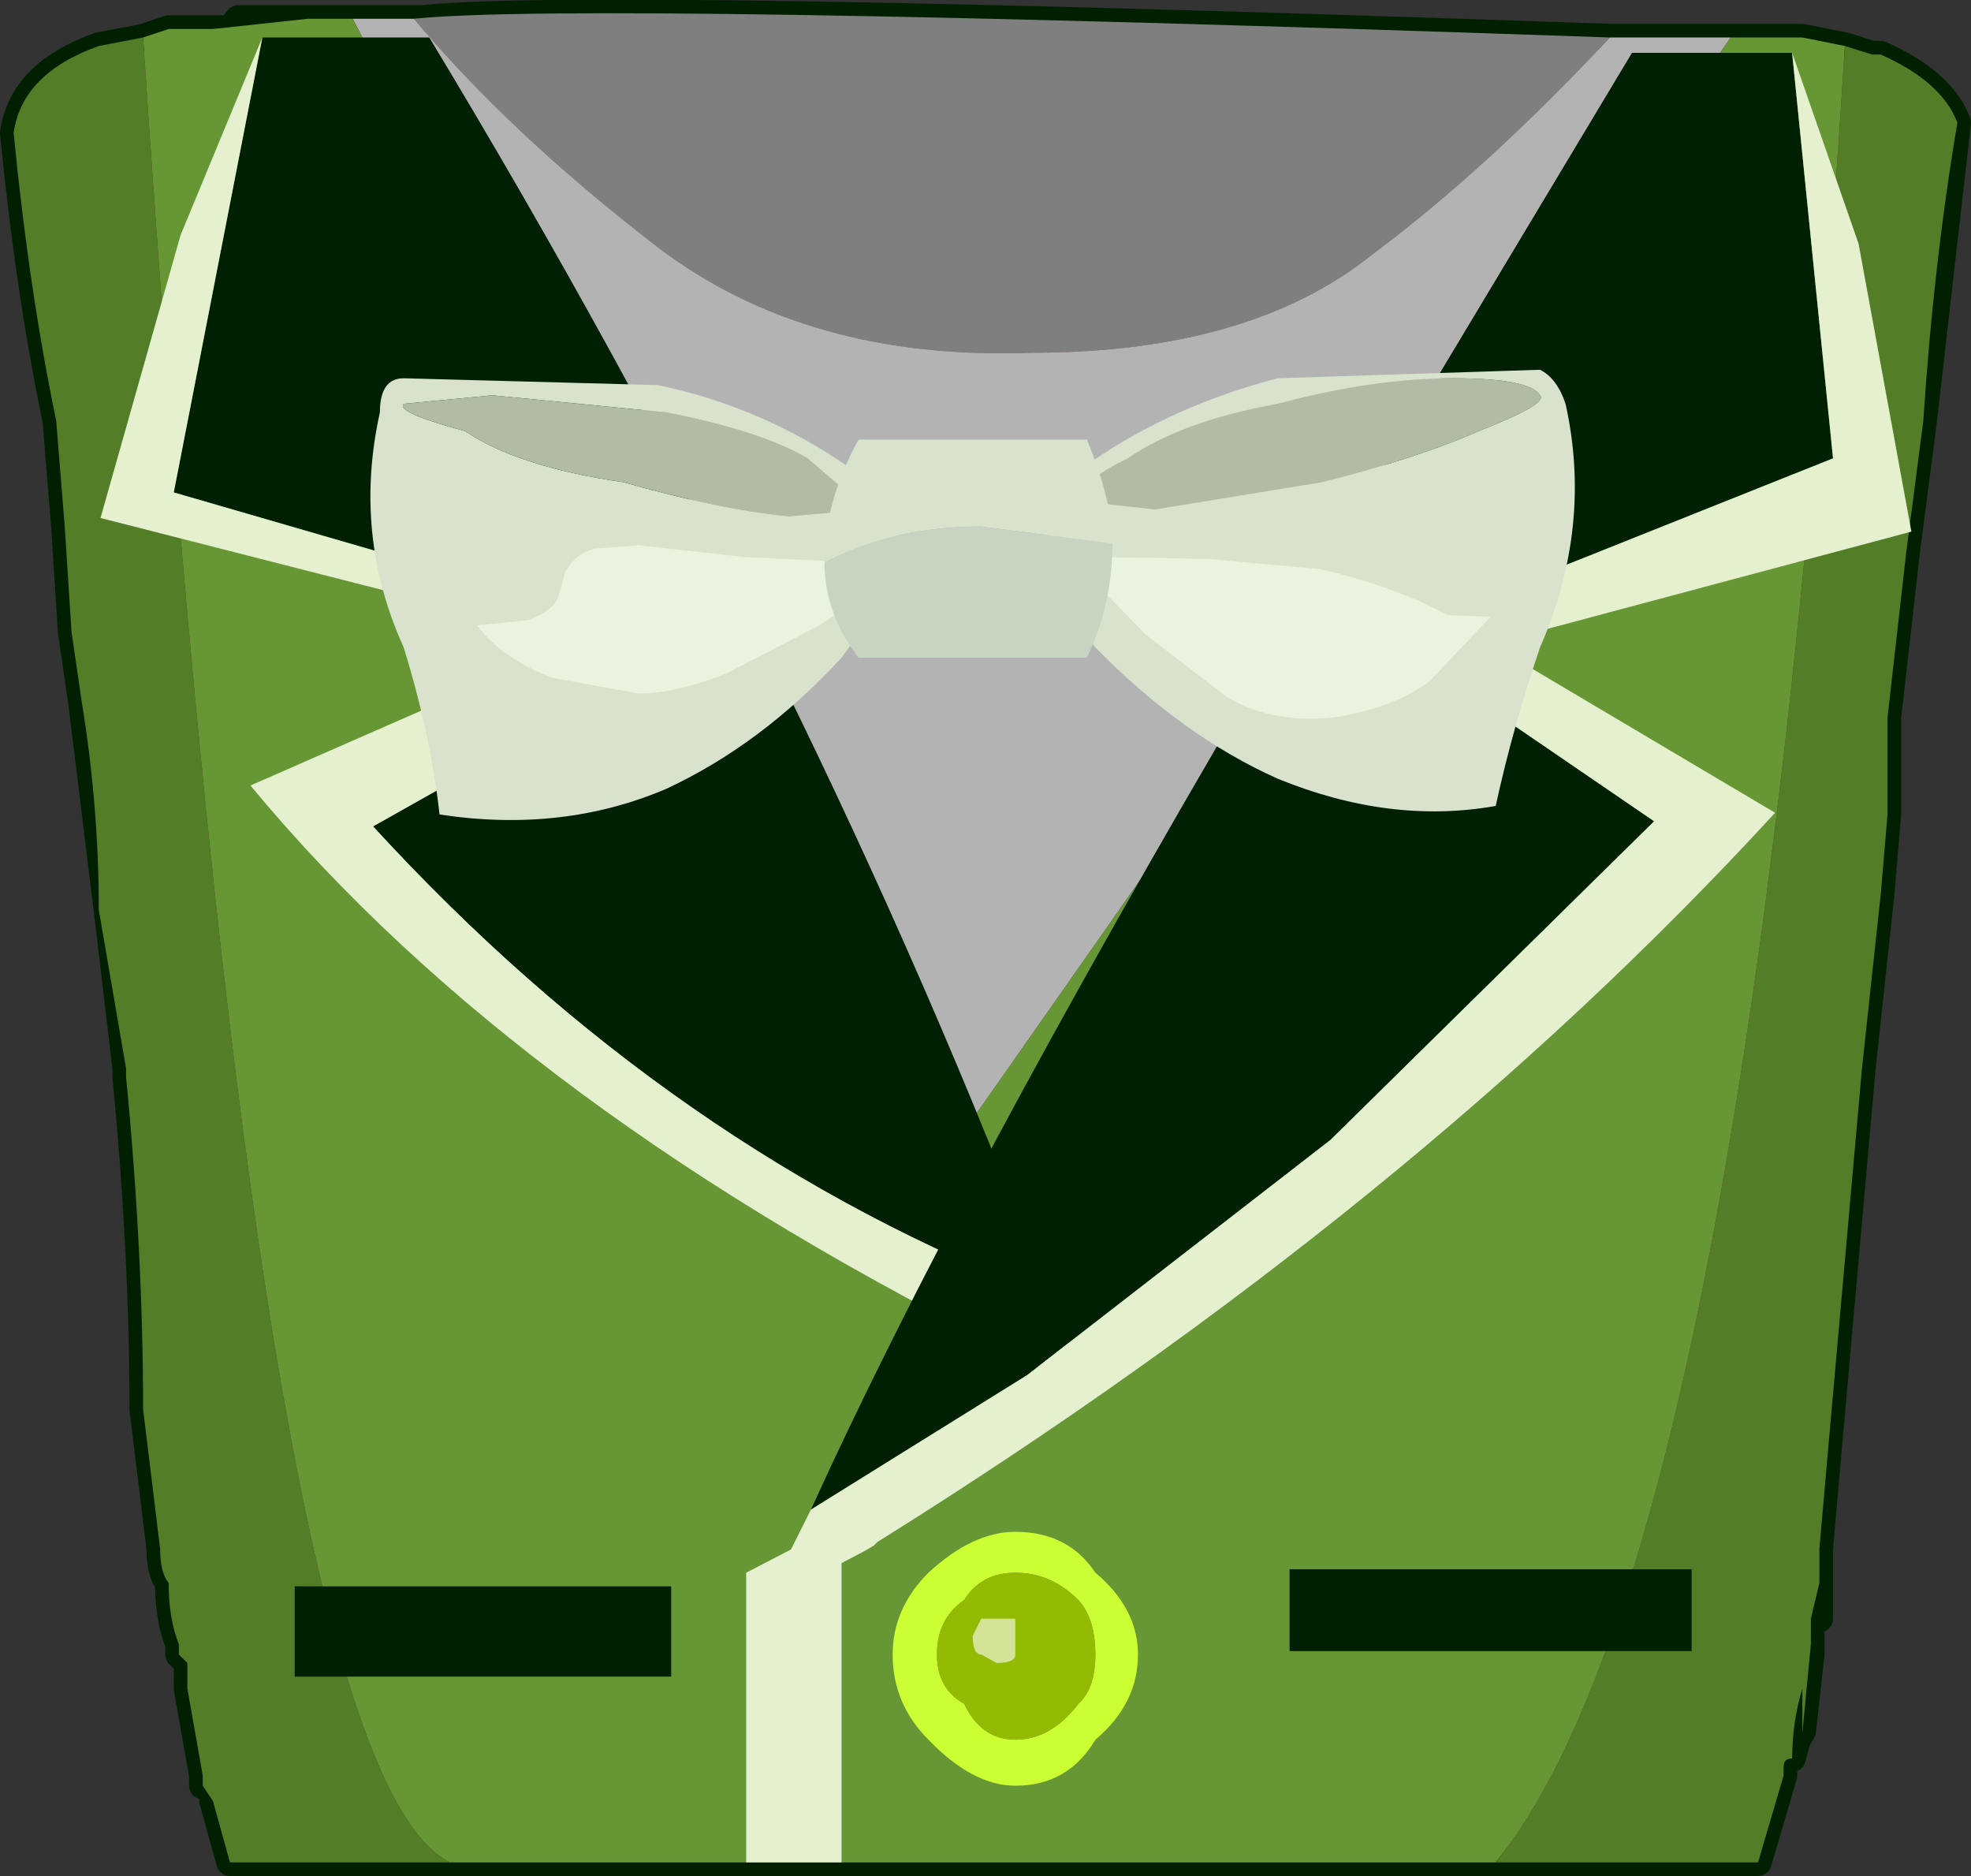 <?xml version="1.0" encoding="UTF-8" standalone="no"?>
<svg xmlns:xlink="http://www.w3.org/1999/xlink" height="55.05px" width="57.85px" xmlns="http://www.w3.org/2000/svg">
  <rect width="100%" height="100%" fill="#333333" stroke="none"/>
  <g transform="matrix(1.0, 0.0, 0.0, 1.0, -4.2, -3.9)">
    <path d="M56.95 54.95 L56.8 55.5 Q56.55 55.5 56.55 55.75 L56.55 56.0 55.8 58.55 10.95 58.55 10.45 56.75 Q10.45 56.3 10.15 56.3 L10.15 56.0 9.7 53.45 9.7 52.9 9.7 52.7 9.45 52.45 9.45 52.15 Q9.15 51.4 9.15 50.35 8.9 50.05 8.9 49.35 L8.4 45.25 Q8.4 40.65 7.9 35.5 L7.9 35.25 7.35 30.6 6.6 24.5 6.3 22.45 6.1 19.35 5.85 16.25 Q5.05 12.4 4.6 7.8 4.85 6.05 7.1 5.25 L8.4 5.0 9.15 4.75 10.45 4.75 10.95 4.75 11.2 4.45 13.25 4.45 14.55 4.45 16.6 4.45 Q21.45 3.95 51.45 5.0 L57.1 5.0 58.35 5.25 59.15 5.5 59.4 5.5 Q61.2 6.3 61.65 7.5 L60.65 16.25 60.15 20.1 59.6 24.95 59.6 27.8 59.4 30.15 58.85 35.25 57.85 46.5 57.6 49.35 57.6 50.35 57.6 51.4 57.35 51.4 57.35 51.65 57.35 52.15 57.35 52.45 57.1 54.7 57.1 54.05 56.95 54.95 M57.35 52.45 L57.1 52.7 57.1 52.9 57.1 53.45 57.1 54.05 57.1 53.45 57.1 52.9 57.1 52.7 57.35 52.45" fill="#583939" fill-rule="evenodd" stroke="none"/>
    <path d="M56.95 54.95 L56.8 55.5 Q56.55 55.5 56.55 55.75 L56.55 56.0 55.8 58.55 10.95 58.55 10.45 56.75 Q10.45 56.3 10.15 56.3 L10.15 56.0 9.7 53.45 9.7 52.9 9.7 52.7 9.45 52.45 9.45 52.15 Q9.15 51.4 9.15 50.35 8.9 50.05 8.9 49.35 L8.4 45.25 Q8.4 40.65 7.9 35.5 L7.9 35.25 7.35 30.6 6.6 24.5 6.3 22.45 6.1 19.35 5.85 16.25 Q5.05 12.4 4.6 7.8 4.85 6.05 7.1 5.25 L8.4 5.0 9.15 4.75 10.45 4.75 10.95 4.75 11.2 4.45 13.25 4.45 14.55 4.45 16.6 4.45 Q21.45 3.95 51.45 5.0 L57.1 5.0 58.35 5.25 59.15 5.5 59.4 5.5 Q61.2 6.3 61.65 7.5 L60.65 16.25 60.15 20.1 59.6 24.95 59.6 27.8 59.4 30.15 58.85 35.25 57.85 46.5 57.6 49.35 57.6 50.35 57.6 51.4 57.35 51.4 57.35 51.65 57.35 52.15 57.35 52.45 57.1 54.7 56.95 54.95 57.1 54.05 57.1 53.45 57.1 52.9 57.1 52.7 57.35 52.45 M57.1 54.05 L57.1 54.7" fill="none" stroke="#012001" stroke-linecap="round" stroke-linejoin="round" stroke-width="0.8"/>
    <path d="M51.45 5.0 Q47.85 8.85 44.5 11.35 40.9 14.25 34.5 14.25 27.9 14.5 23.5 11.15 19.15 7.8 16.35 4.45 21.25 3.95 51.45 5.0" fill="#807f7f" fill-rule="evenodd" stroke="none"/>
    <path d="M16.35 4.45 Q19.15 7.8 23.5 11.15 27.9 14.5 34.5 14.25 40.9 14.25 44.5 11.35 47.85 8.85 51.45 5.0 L55.0 5.0 32.0 37.8 14.55 4.45 16.05 4.45 16.35 4.45" fill="#b3b3b3" fill-rule="evenodd" stroke="none"/>
    <path d="M14.55 4.45 L32.0 37.8 55.0 5.0 57.1 5.0 58.35 5.25 Q55.55 49.35 48.1 58.55 L17.4 58.55 Q11.75 55.75 8.4 5.0 L9.15 4.75 10.45 4.75 13.25 4.45 14.55 4.45" fill="#679735" fill-rule="evenodd" stroke="none"/>
    <path d="M58.35 5.25 L59.15 5.5 59.4 5.5 Q61.2 6.3 61.65 7.5 60.95 11.65 60.65 16.25 L60.15 20.1 59.6 24.95 59.6 27.8 59.4 30.15 58.85 35.25 57.85 46.5 57.6 49.35 57.6 50.35 57.35 51.4 57.35 51.65 57.35 52.15 57.1 54.75 57.1 53.45 Q56.8 54.45 56.8 55.5 56.55 55.5 56.55 55.75 L56.55 56.0 55.8 58.55 48.1 58.55 Q55.55 49.35 58.35 5.25 M17.4 58.55 L10.95 58.55 10.45 56.75 10.15 56.3 10.15 56.0 9.7 53.45 9.7 52.9 9.7 52.7 9.45 52.45 9.45 52.15 Q9.15 51.4 9.15 50.35 8.9 50.05 8.9 49.35 L8.4 45.25 Q8.4 40.65 7.9 35.5 L7.9 35.25 7.1 30.6 Q7.1 27.55 6.6 24.5 L6.3 22.45 6.1 19.35 5.85 16.25 Q5.05 12.4 4.6 7.8 4.85 6.05 7.1 5.25 L8.4 5.0 Q11.75 55.75 17.4 58.55" fill="#537e27" fill-rule="evenodd" stroke="none"/>
    <path d="M35.0 41.95 Q23.95 37.75 15.15 28.15 L24.65 22.8 9.3 18.35 11.9 5.0 16.8 5.0 Q28.15 23.8 35.0 41.95" fill="#002003" fill-rule="evenodd" stroke="none"/>
    <path d="M35.0 41.95 L35.5 43.1 36.0 44.6 34.45 43.85 Q19.5 36.55 11.55 26.95 L21.25 22.7 7.15 19.1 9.5 10.8 11.9 5.0 9.3 18.35 24.65 22.8 15.15 28.15 Q23.95 37.75 35.0 41.95" fill="#e5f0cf" fill-rule="evenodd" stroke="none"/>
    <path d="M56.8 5.45 L58.0 17.35 44.85 22.6 52.75 28.0 43.25 37.35 34.35 44.25 28.0 48.2 Q32.3 38.75 41.0 23.95 L52.1 5.45 56.8 5.45 M26.75 50.9 L26.7 51.2 26.6 51.25 26.75 50.9" fill="#002003" fill-rule="evenodd" stroke="none"/>
    <path d="M28.0 48.2 L34.35 44.25 43.25 37.35 52.75 28.0 44.85 22.6 58.0 17.35 56.8 5.45 58.75 11.05 60.3 19.5 47.95 22.8 56.3 27.75 Q45.65 39.35 29.95 49.15 L29.85 49.25 29.6 49.4 26.75 50.9 27.25 49.7 28.0 48.2" fill="#e5f0cf" fill-rule="evenodd" stroke="none"/>
    <path d="M26.1 50.05 L28.9 48.6 28.9 58.55 26.1 58.55 26.1 50.05" fill="#e5f0cf" fill-rule="evenodd" stroke="none"/>
    <path d="M35.85 53.9 Q36.35 53.45 36.35 52.45 36.35 51.4 35.85 50.85 35.05 50.05 34.0 50.05 33.0 50.05 32.5 50.85 31.7 51.4 31.7 52.45 31.7 53.45 32.5 53.9 33.0 54.95 34.0 54.95 35.05 54.95 35.85 53.9 M37.6 52.45 Q37.6 53.9 36.35 54.95 35.55 56.3 34.0 56.3 32.75 56.3 31.45 54.95 30.4 53.9 30.4 52.45 30.4 51.1 31.45 50.05 32.75 48.85 34.0 48.85 35.55 48.85 36.35 50.05 37.6 51.1 37.6 52.45" fill="#ccff33" fill-rule="evenodd" stroke="none"/>
    <path d="M35.85 53.9 Q35.05 54.95 34.0 54.95 33.0 54.95 32.5 53.9 31.7 53.45 31.7 52.45 31.7 51.4 32.5 50.85 33.0 50.05 34.0 50.05 35.05 50.05 35.85 50.85 36.35 51.4 36.35 52.45 36.35 53.45 35.85 53.9" fill="#94bb03" fill-rule="evenodd" stroke="none"/>
    <path d="M33.0 51.4 L33.45 51.4 34.0 51.4 34.0 51.9 34.0 52.45 Q34.0 52.7 33.45 52.7 L33.0 52.45 Q32.75 52.45 32.75 51.9 L33.0 51.4" fill="#ffffff" fill-opacity="0.592" fill-rule="evenodd" stroke="none"/>
    <path d="M30.4 18.6 Q30.65 20.9 28.9 23.2 26.55 25.75 23.75 27.05 20.7 28.35 17.1 27.8 16.85 25.5 16.05 22.9 14.55 19.6 15.35 16.0 15.35 15.0 16.05 15.0 L23.5 15.2 Q27.35 16.0 30.4 18.6 M22.5 18.05 Q25.3 18.85 27.35 19.05 L29.65 18.85 27.9 17.35 Q26.55 16.55 23.75 16.0 L18.65 15.5 16.05 15.75 Q15.8 16.0 17.85 16.55 19.4 17.6 22.5 18.05" fill="#d8e2cc" fill-rule="evenodd" stroke="none"/>
    <path d="M22.5 18.05 Q19.4 17.6 17.85 16.55 15.8 16.0 16.05 15.75 L18.65 15.5 23.75 16.0 Q26.55 16.55 27.9 17.35 L29.65 18.85 27.35 19.05 Q25.3 18.85 22.5 18.05" fill="#b1bba6" fill-rule="evenodd" stroke="none"/>
    <path d="M22.95 19.9 L26.1 20.25 29.35 20.4 30.4 20.15 29.95 21.0 30.0 21.0 29.8 21.2 28.25 22.25 25.55 23.65 Q24.05 24.25 22.95 24.25 L20.45 23.8 Q18.95 23.25 18.2 22.25 L19.7 22.1 Q20.5 21.8 20.6 21.35 L20.65 21.2 20.8 20.65 20.85 20.6 Q21.1 20.15 21.65 20.0 L22.95 19.9" fill="#e9f3df" fill-rule="evenodd" stroke="none"/>
    <path d="M41.7 15.75 Q44.5 15.0 46.85 15.0 49.1 15.0 49.4 15.5 49.65 15.75 47.6 16.55 45.8 17.35 43.0 18.05 L38.1 18.85 35.85 18.6 Q35.85 18.05 37.3 17.35 38.9 16.25 41.7 15.75" fill="#b1bba6" fill-rule="evenodd" stroke="none"/>
    <path d="M41.7 15.75 Q38.9 16.25 37.3 17.35 35.85 18.05 35.85 18.6 L38.1 18.85 43.0 18.05 Q45.8 17.35 47.6 16.55 49.65 15.75 49.4 15.5 49.1 15.0 46.85 15.0 44.5 15.0 41.7 15.75 M49.4 22.9 Q48.6 25.25 48.1 27.55 45.0 28.1 41.7 26.75 38.9 25.5 36.35 22.9 34.8 20.9 35.05 18.35 37.85 16.0 41.7 15.0 L49.4 14.75 Q49.9 15.0 50.15 15.75 50.95 19.35 49.4 22.9" fill="#d8e2cc" fill-rule="evenodd" stroke="none"/>
    <path d="M47.95 22.0 L46.15 23.9 Q45.05 24.7 43.35 24.95 41.55 25.15 40.2 24.35 L37.8 22.5 36.35 21.0 36.2 20.75 36.25 20.75 35.8 19.95 36.75 20.25 39.65 20.3 42.95 20.6 Q44.5 20.95 46.0 21.6 L46.7 21.95 47.95 22.0" fill="#e9f3df" fill-rule="evenodd" stroke="none"/>
    <path d="M28.4 20.4 Q28.4 18.6 29.4 16.8 L36.1 16.8 Q36.85 18.6 36.85 19.85 L33.0 19.35 Q30.4 19.35 28.4 20.4" fill="#d8e2cc" fill-rule="evenodd" stroke="none"/>
    <path d="M36.85 19.85 Q36.85 21.65 36.1 23.2 L29.4 23.2 Q28.4 21.9 28.4 20.4 30.4 19.35 33.0 19.35 L36.85 19.85" fill="#c9d3c1" fill-rule="evenodd" stroke="none"/>
    <path d="M23.9 53.1 L12.85 53.1 12.85 50.45 23.9 50.45 23.9 53.1" fill="#002003" fill-rule="evenodd" stroke="none"/>
    <path d="M53.85 49.95 L53.85 52.35 42.05 52.35 42.05 49.95 53.85 49.95" fill="#002003" fill-rule="evenodd" stroke="none"/>
  </g>
</svg>
